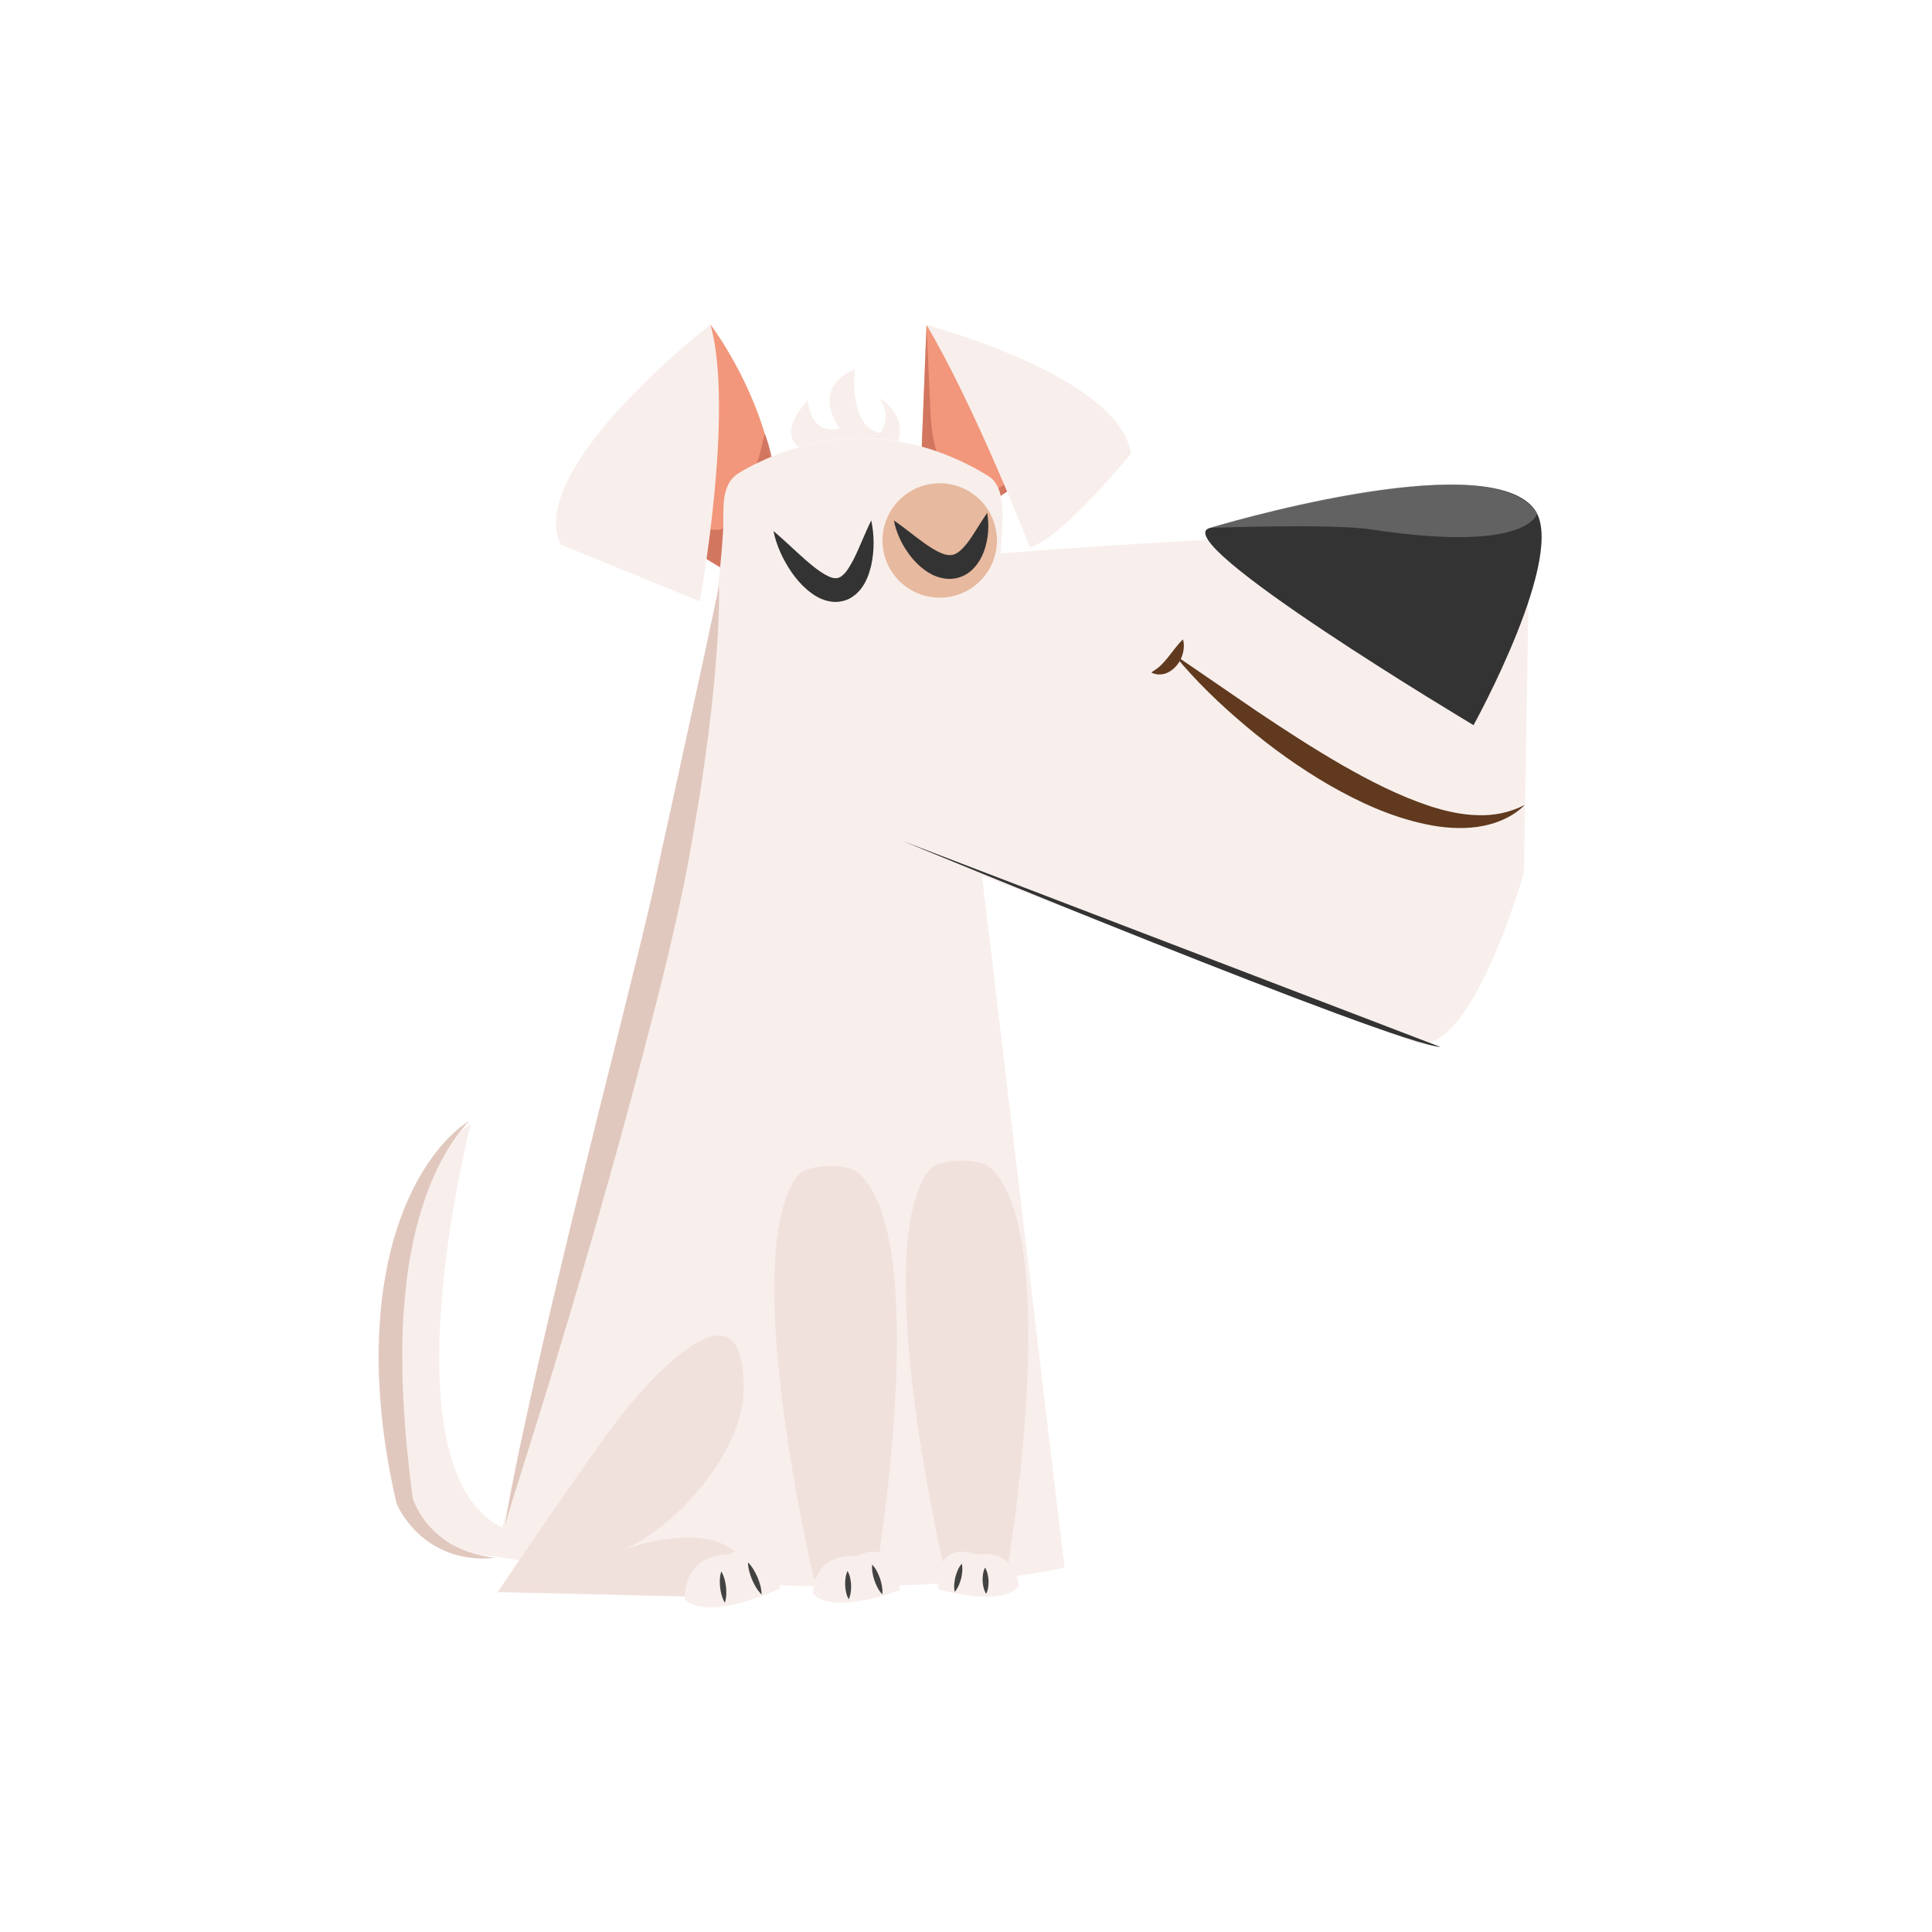 <?xml version="1.0" encoding="utf-8"?>
<!-- Generator: Adobe Illustrator 24.3.0, SVG Export Plug-In . SVG Version: 6.00 Build 0)  -->
<svg version="1.1" id="Layer_1" xmlns="http://www.w3.org/2000/svg" xmlns:xlink="http://www.w3.org/1999/xlink" x="0px" y="0px"
	 viewBox="0 0 325 325" enable-background="new 0 0 325 325" xml:space="preserve">
<g id="köpek_1_">
	<g>
		<path fill="#F2977B" d="M155.859,54.66l-1.496,38.136c0,0,28.808-20.19,34.033-20.564L155.859,54.66z"/>
		<path opacity="0.7" fill="#C66854" d="M155.859,55.034l-1.496,37.763l28.186-18.881c0,0-12.585,6.949-14.914,8.412
			c-3.387,2.129-10.053,0.298-11.03-11.591L155.859,55.034z"/>
		<path fill="#F8EFEC" d="M155.859,54.66c0,0,32.527,8.6,34.397,21.686c0,0-11.965,14.581-17.012,15.703
			C173.244,92.049,164.084,68.494,155.859,54.66z"/>
	</g>
	<g>
		<path fill="#F2977B" d="M119.517,54.601c0,0,11.831,15.328,11.261,33.27c-0.099,3.118-2.054,12.308-2.054,12.308
			S105.184,85,99.852,84.528L119.517,54.601z"/>
		<path opacity="0.7" fill="#C66854" d="M104.594,77.162c0,0,11.61,13.188,16.537,11.9c4.305-1.126,7.514-16.137,7.514-16.137
			s4.65,10.367,0.081,27.254c0,0-22.689-14.75-28.873-15.651L104.594,77.162z"/>
		<path fill="#F8EFEC" d="M119.517,54.601c0,0-31.296,24.203-25.196,37.013l23.404,9.545
			C117.725,101.159,123.574,69.169,119.517,54.601z"/>
	</g>
	<path fill="#F8EFEC" d="M122.355,81.841c0.373-0.874,0.953-1.639,1.853-2.213c1.132-0.722,2.351-1.336,3.559-1.912
		c3.307-1.577,6.82-2.738,10.426-3.396c5.447-0.996,11.076-0.718,16.423,0.697c2.796,0.74,5.508,1.783,8.092,3.079
		c1.24,0.622,2.463,1.295,3.634,2.04c3.461,2.199,2.006,9.38,2.006,12.973c0,0,88.902-7.345,88.902,0l-0.889,53.696
		c0,0-8.736,30.895-18.107,28.616l-73.056-28.075l13.882,116.348c0,0-32.947,8.291-96.088-1.9c0,0-18.996,0.253-16.717-22.289
		c0,0-3.292-40.778,12.918-50.403c0,0-14.944,58.002,5.319,67.879l29.381-113.47c0.964-5.255,1.859-10.525,2.725-15.797
		c1.464-8.905,2.841-17.831,3.913-26.793c0.468-3.915,0.896-7.843,1.116-11.782C121.772,86.875,121.424,84.019,122.355,81.841z"/>
	<path fill="#333333" d="M203.553,88.804c0,0,45.879-13.896,54.456-3.292c5.952,7.358-10.13,36.473-10.13,36.473
		S195.702,90.831,203.553,88.804z"/>
	<g>
		<path fill="#60391E" d="M198.994,107.548c0.235,0.778,0.174,1.542,0.008,2.278c-0.186,0.731-0.505,1.442-1.008,2.057
			c-0.496,0.614-1.169,1.136-1.951,1.414c-0.797,0.255-1.674,0.219-2.367-0.178c0.688-0.448,1.181-0.797,1.607-1.199
			c0.417-0.415,0.777-0.835,1.153-1.291C197.194,109.71,197.88,108.663,198.994,107.548z"/>
	</g>
	<g>
		<path fill="#60391E" d="M197.474,110.08l14.003,9.593c4.67,3.123,9.355,6.174,14.164,8.95c4.811,2.758,9.744,5.283,14.915,6.99
			c2.587,0.83,5.245,1.448,7.942,1.513c2.695,0.113,5.438-0.396,7.99-1.717c-2.026,2.058-4.929,3.242-7.869,3.677
			c-2.963,0.415-5.98,0.175-8.852-0.453c-5.784-1.217-11.127-3.687-16.124-6.546c-4.989-2.898-9.672-6.24-14.039-9.932
			C205.228,118.482,201.093,114.518,197.474,110.08z"/>
	</g>
	<path fill="#333333" d="M151.884,141.487c0,0,82.316,34.06,90.421,34.633"/>
	<g>
		<path fill="#E1C8BE" d="M120.976,98.453c0.039,3.4-0.111,6.8-0.342,10.188l-0.393,5.079l-0.525,5.063
			c-0.346,3.377-0.811,6.737-1.286,10.095c-0.448,3.363-1.012,6.706-1.584,10.047c-0.553,3.347-1.157,6.675-1.833,10.005
			c-0.686,3.355-1.439,6.665-2.214,9.968c-1.516,6.614-3.281,13.148-4.971,19.701c-3.438,13.089-7.138,26.098-10.953,39.073
			c-0.938,3.248-1.946,6.477-2.915,9.716c-0.973,3.238-1.953,6.474-2.968,9.7l-3.024,9.684c-0.979,3.236-2.102,6.433-2.951,9.705
			c0.434-3.364,1.135-6.685,1.804-10.002c0.666-3.321,1.396-6.624,2.119-9.93c0.712-3.308,1.468-6.605,2.231-9.899
			c0.768-3.293,1.498-6.596,2.297-9.88c3.131-13.154,6.366-26.278,9.661-39.374l4.856-19.645c0.8-3.27,1.578-6.545,2.277-9.805
			c0.676-3.293,1.422-6.588,2.146-9.878C115.265,124.879,118.204,111.736,120.976,98.453z"/>
	</g>
	<g>
		<path fill="#E1C8BE" d="M78.934,188.598c-1.996,1.997-3.47,4.374-4.762,6.798c-1.264,2.445-2.309,4.986-3.111,7.603
			c-0.852,2.599-1.47,5.268-1.967,7.956c-0.528,2.684-0.817,5.414-1.059,8.143c-0.252,2.73-0.354,5.479-0.36,8.231l0.015,4.132
			c0.056,1.379,0.093,2.758,0.169,4.138c0.295,5.52,0.862,11.044,1.584,16.572l-0.055-0.21c0.18,0.557,0.512,1.286,0.842,1.914
			c0.342,0.648,0.743,1.27,1.184,1.863c0.887,1.185,1.954,2.245,3.165,3.143c2.433,1.798,5.478,2.807,8.664,3.169
			c-1.594,0.184-3.231,0.158-4.854-0.115c-1.625-0.26-3.229-0.804-4.716-1.601c-1.502-0.778-2.861-1.847-4.034-3.093
			c-0.587-0.624-1.134-1.289-1.624-2.002c-0.501-0.731-0.922-1.416-1.308-2.349l-0.016-0.038l-0.04-0.173
			c-1.271-5.521-2.193-11.142-2.65-16.826c-0.104-1.421-0.168-2.848-0.25-4.272c-0.018-1.429-0.103-2.856-0.063-4.288
			c0.056-2.861,0.212-5.725,0.526-8.581c0.357-2.851,0.845-5.689,1.538-8.488c0.714-2.793,1.64-5.535,2.776-8.187
			c1.188-2.629,2.547-5.192,4.283-7.496c0.848-1.161,1.769-2.269,2.79-3.276C76.618,190.26,77.709,189.313,78.934,188.598z"/>
	</g>
	<path opacity="0.4" fill="#CD6A28" d="M167.701,90.917c0,5.316-4.307,9.624-9.623,9.624s-9.625-4.308-9.625-9.624
		c0-5.315,4.309-9.623,9.625-9.623S167.701,85.601,167.701,90.917z"/>
	<g>
		<path fill="#333333" d="M150.364,87.538c1.799,1.261,3.361,2.556,4.922,3.68c1.515,1.106,3.169,2.095,4.283,2.155
			c0.538,0.04,0.936-0.04,1.484-0.381c0.541-0.344,1.113-0.954,1.672-1.659c1.108-1.454,2.081-3.255,3.343-5.062
			c0.354,2.176,0.219,4.356-0.567,6.541c-0.423,1.084-1.033,2.19-2.08,3.145c-0.526,0.469-1.183,0.881-1.925,1.132
			c-0.372,0.134-0.753,0.219-1.144,0.25c-0.393,0.063-0.768,0.041-1.147,0.017c-1.509-0.15-2.708-0.78-3.68-1.486
			c-0.976-0.718-1.769-1.545-2.447-2.426C151.745,91.673,150.783,89.714,150.364,87.538z"/>
	</g>
	<g>
		<path fill="#333333" d="M130.102,89.311c1.942,1.654,3.658,3.346,5.399,4.869c0.868,0.755,1.734,1.473,2.595,2.045
			c0.844,0.559,1.735,1.012,2.309,1.026c0.294,0.049,0.491-0.009,0.724-0.083c0.12-0.043,0.241-0.134,0.381-0.196
			c0.13-0.131,0.27-0.229,0.421-0.365c0.605-0.564,1.128-1.538,1.652-2.496c1.015-2.002,1.849-4.279,2.981-6.574
			c0.514,2.506,0.542,5.038-0.017,7.625c-0.336,1.291-0.732,2.613-1.724,3.899c-0.244,0.321-0.568,0.619-0.864,0.918
			c-0.361,0.271-0.73,0.554-1.154,0.766c-0.873,0.411-1.903,0.595-2.816,0.483c-1.867-0.219-3.122-1.127-4.196-2
			c-1.058-0.909-1.908-1.918-2.644-2.977C131.702,94.124,130.631,91.824,130.102,89.311z"/>
	</g>
	<path opacity="0.4" fill="#A8A8A8" d="M203.553,88.804c0,0,47.375-14.696,55.014-2.413c0,0-1.319,6.718-27.931,2.67
		C223.943,88.044,203.553,88.804,203.553,88.804z"/>
	<path fill="#F8EFEC" d="M134.443,75.194c0,0-3.879-2.07,1.457-7.87c0,0,0.251,6.035,5.35,4.728c0,0-5.19-6.634,2.54-9.942
		c0,0-1.128,9.784,4.304,10.702c0,0,2.097-2.499-0.09-5.784c0,0,4.57,2.619,3.105,7.232
		C151.109,74.261,143.501,72.485,134.443,75.194z"/>
	<g>
		<path fill="#F1E1DC" d="M134.119,197.803c-10.112,13.628,2.799,67.819,2.799,67.819l10.387-0.429c0,0,9.683-56.325-2.801-67.818
			C142.593,195.614,135.666,195.716,134.119,197.803z"/>
		<path fill="#F1E1DC" d="M156.229,196.89c-10.111,13.627,2.8,67.818,2.8,67.818l10.386-0.429c0,0,9.683-56.324-2.801-67.818
			C164.703,194.701,157.777,194.803,156.229,196.89z"/>
		<path fill="#F1E1DC" d="M104.44,238.157c3.344-4.273,21.438-25.851,20.62-3.562c-0.301,8.192-8.951,20.68-19.936,26.036
			c0,0,18.744-7.077,21.298,5.423l-7.909,2.582l-34.803-0.818C83.71,267.818,99.225,244.821,104.44,238.157z"/>
		<g>
			<path fill="#F8EFEC" d="M136.749,268.092c0,0,0.015-6.882,7.219-6.281c0,0,5.13-2.985,7.223,2.653l0.125,3.027
				C151.316,267.49,140.194,271.838,136.749,268.092z"/>
			<g>
				<path fill="#424242" d="M146.717,263.193c0.657,0.709,1.025,1.516,1.325,2.347c0.27,0.841,0.47,1.705,0.379,2.668
					c-0.659-0.708-1.027-1.516-1.325-2.347C146.828,265.02,146.628,264.155,146.717,263.193z"/>
			</g>
			<g>
				<path fill="#424242" d="M142.574,264.261c0.427,0.78,0.548,1.573,0.598,2.368c0.018,0.797-0.038,1.597-0.401,2.409
					c-0.429-0.78-0.55-1.573-0.598-2.368C142.157,265.874,142.212,265.074,142.574,264.261z"/>
			</g>
		</g>
		<g>
			<path fill="#F8EFEC" d="M115.2,269.056c0,0-0.541-7.612,7.475-7.532c0,0,5.434-3.717,8.204,2.35l0.384,3.338
				C131.263,267.212,119.314,272.921,115.2,269.056z"/>
			<g>
				<path fill="#424242" d="M125.829,262.83c0.745,0.748,1.208,1.615,1.605,2.51c0.368,0.907,0.668,1.843,0.684,2.899
					c-0.747-0.747-1.21-1.614-1.605-2.51C126.147,264.822,125.847,263.886,125.829,262.83z"/>
			</g>
			<g>
				<path fill="#424242" d="M121.332,264.348c0.493,0.833,0.681,1.701,0.799,2.577c0.086,0.88,0.099,1.768-0.194,2.691
					c-0.495-0.833-0.684-1.701-0.799-2.577C121.054,266.16,121.041,265.271,121.332,264.348z"/>
			</g>
		</g>
		<g>
			<path fill="#F8EFEC" d="M171.374,266.788c0,0-0.54-6.353-7.147-5.248c0,0-4.965-2.365-6.467,3.001l0.115,2.805
				C157.875,267.345,168.479,270.511,171.374,266.788z"/>
			<g>
				<path fill="#424242" d="M161.794,263.026c0.184,0.889,0.072,1.704-0.11,2.502c-0.213,0.79-0.497,1.562-1.08,2.259
					c-0.186-0.89-0.074-1.705,0.11-2.502C160.929,264.496,161.213,263.724,161.794,263.026z"/>
			</g>
			<g>
				<path fill="#424242" d="M165.703,263.696c0.424,0.722,0.543,1.456,0.591,2.193c0.016,0.738-0.042,1.48-0.408,2.234
					c-0.427-0.721-0.546-1.456-0.591-2.193C165.282,265.191,165.339,264.45,165.703,263.696z"/>
			</g>
		</g>
	</g>
</g>
</svg>
